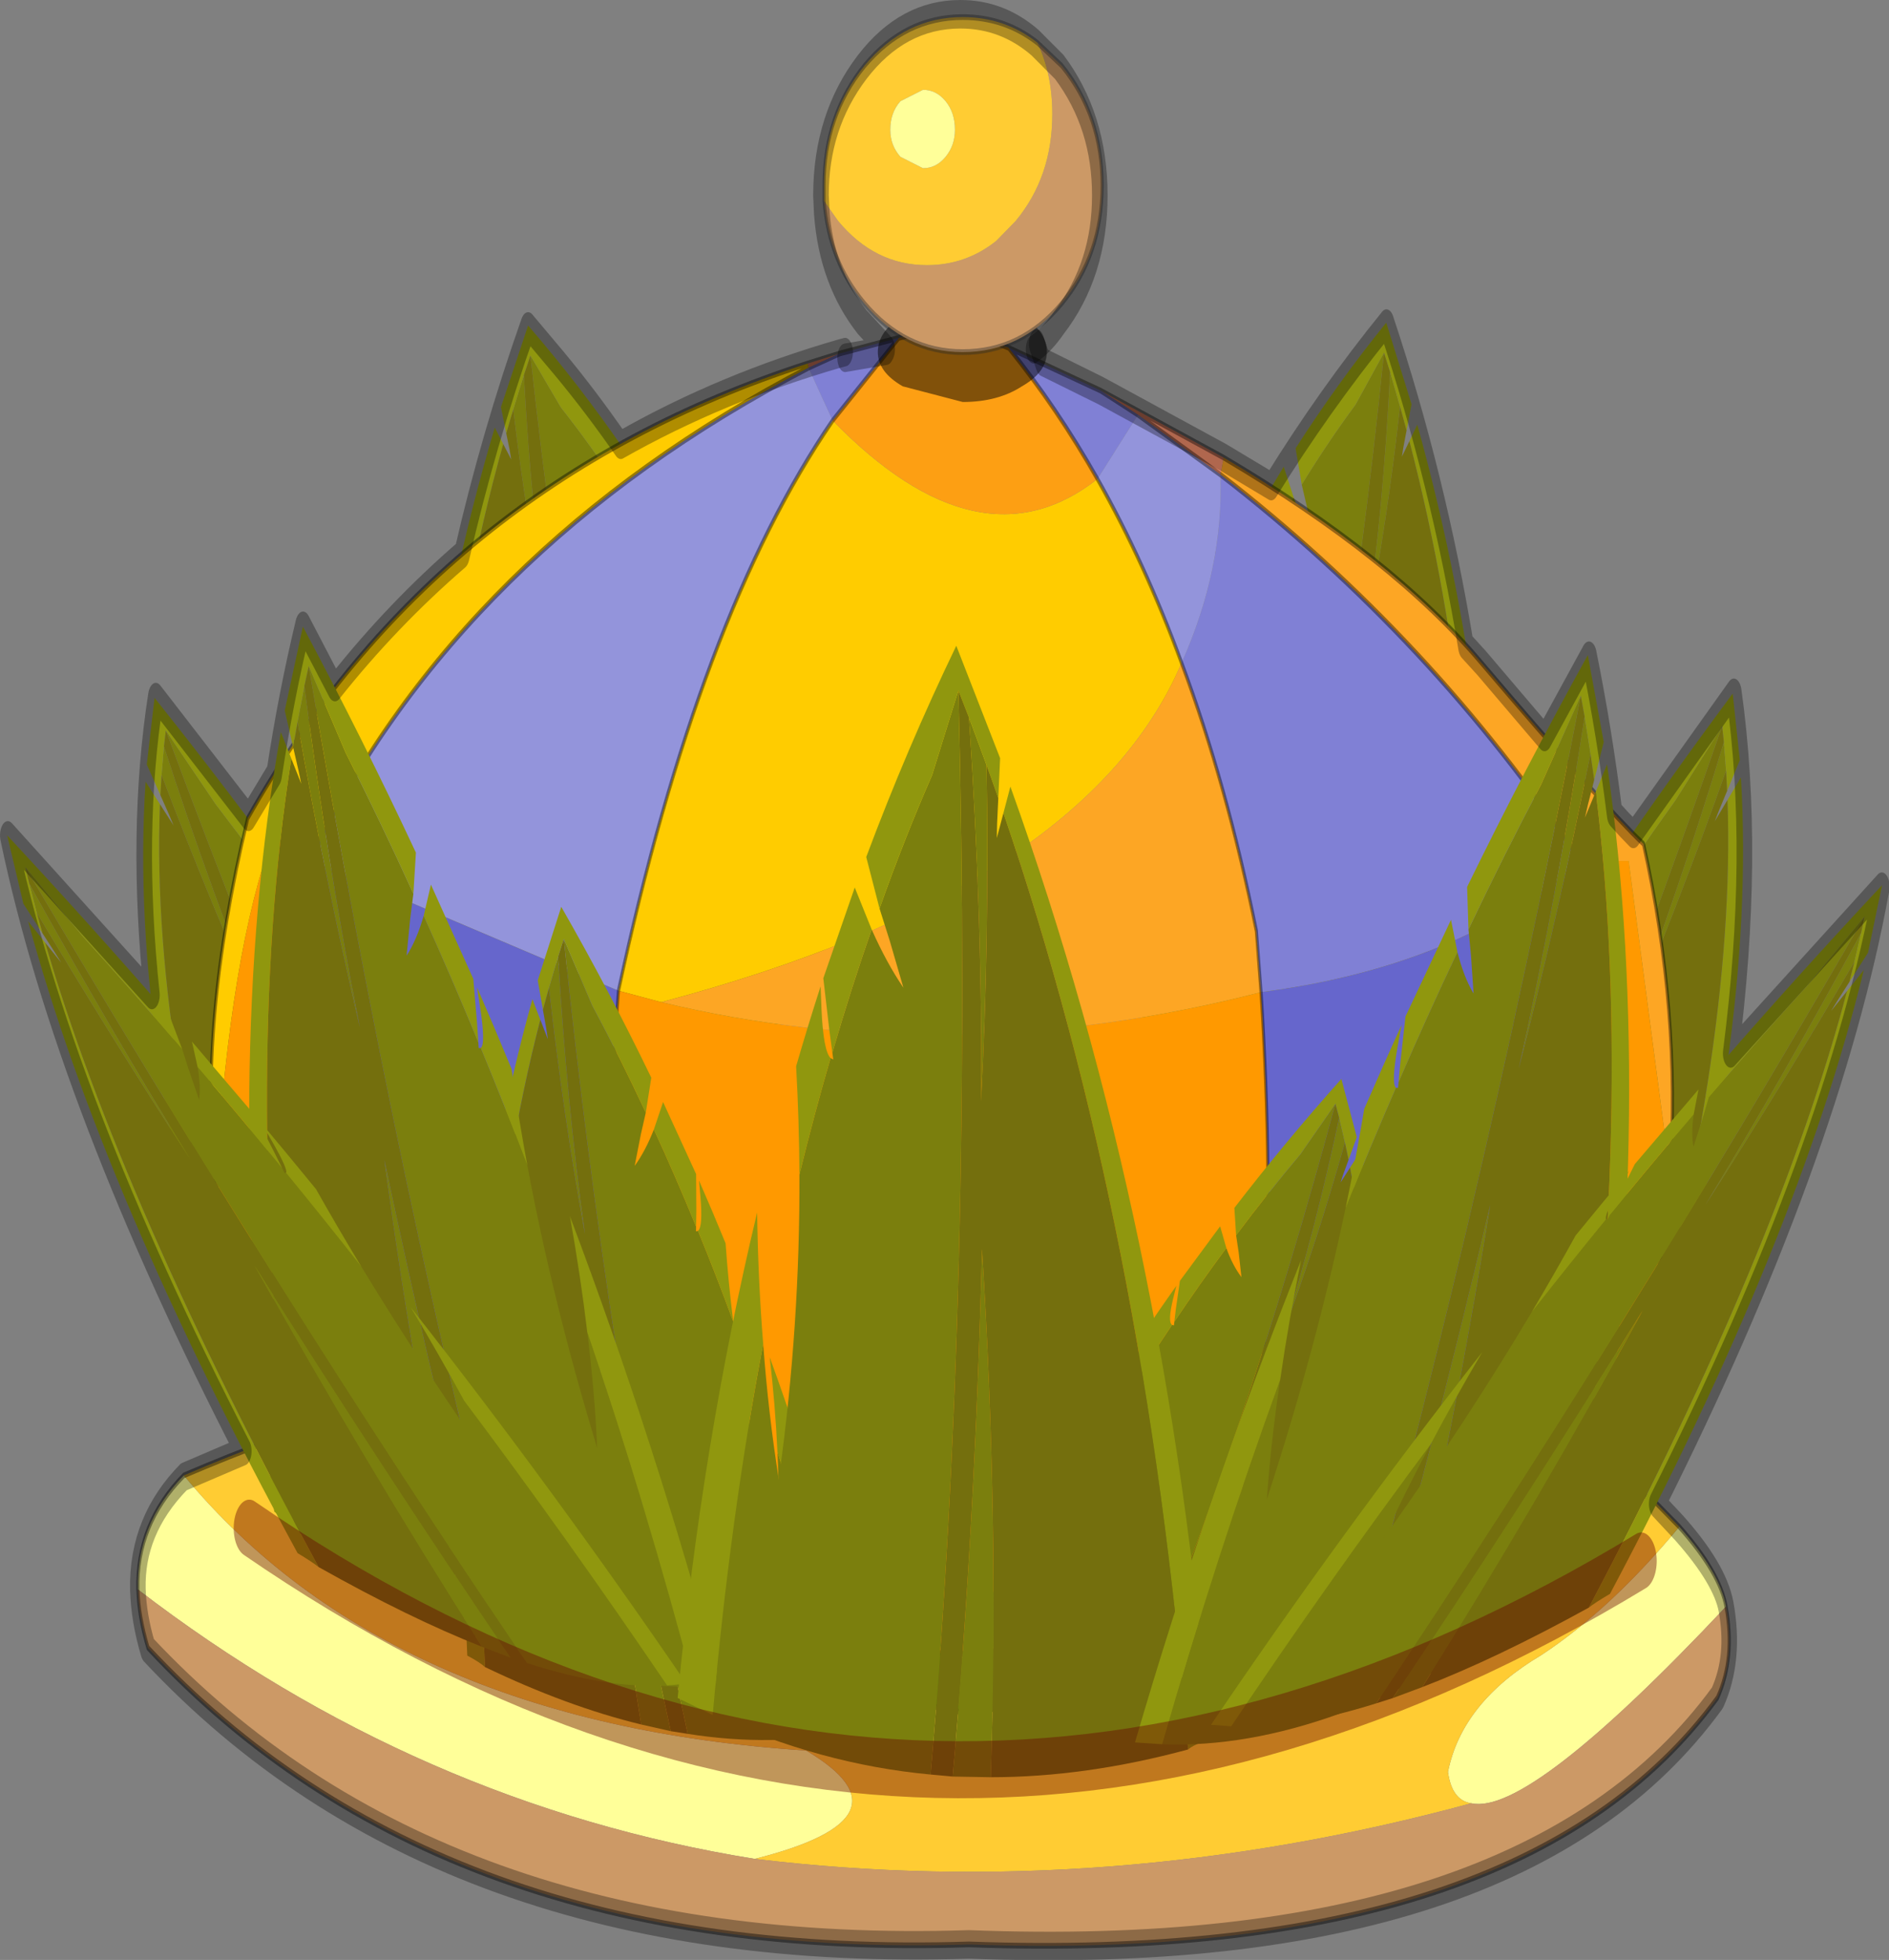 <svg viewBox="0 0 79.67 82.631" xmlns="http://www.w3.org/2000/svg" xmlns:xlink="http://www.w3.org/1999/xlink"><rect x="0" y="0" width="79.67" height="82.631" fill="#808080" stroke="none"/><use transform="matrix(.657 0 0 1.202 -7.85 0)" width="145.5" height="68.75" xlink:href="#a"/><defs><g id="a" transform="translate(76.1 35.3)"><use transform="translate(-69.45 -25.55)" width="130.75" height="48.3" xlink:href="#b"/><use transform="translate(-55.4 -34.8)" width="102.35" height="67.85" xlink:href="#c"/><use transform="translate(-76.1 -16.85)" width="145.5" height="45.25" xlink:href="#d"/><use transform="translate(-64.15 -35.3)" width="121.3" height="68.75" xlink:href="#e"/></g><g id="b"><use transform="matrix(-.333 .034 .081 .315 54.55 .1)" width="88" height="83.55" xlink:href="#f"/><use transform="matrix(-.364 -.084 .258 .355 32 18.6)" width="88" height="83.55" xlink:href="#f"/><use transform="matrix(.311 .034 -.076 .315 79.95 0)" width="88" height="83.55" xlink:href="#f"/><use transform="matrix(.339 -.084 -.241 .355 100.9 18.45)" width="88" height="83.55" xlink:href="#f"/></g><g id="g" fill-rule="evenodd"><path d="m51.8 83.55-6.3-.05q3.7-18.5 4.85-38.95 2.85 20 1.45 39m-9.95-.2Q23.6 82.6 5.8 78.95q2.85-14.45 8.35-27.4.85 5.15 2.6 10.05l.1-.45q3.4-11 3.3-22.1 2.4-4.4 5.15-8.6l.45.1-.15-.5q3.05-4.7 6.5-9.1 2.5 2.5 5.25 4.3L35.1 21.8l-1.7-2.4q4.05-5.1 8.7-9.85l4.35-6.25q2.45 43.95-4.6 80.05M48.2 5.3l2.9 3.5q.5 12.9-.9 24.85.25-13.35-2-28.35" fill="#7b7f0d"/><path d="m53.9 12.35 1.15-1.95Q81.4 43.15 88 80.75q-2.65.4-3.55.75Q77.5 43.15 53.9 12.35M5.8 78.95 0 77.7q4-18.8 13.15-35.85.15 4.95 1 9.7-5.5 12.95-8.35 27.4m14.35-39.9q-.05-4-.55-8 1.95-3 4.05-5.9l.15 1.7q.3 3.05 1.5 3.6-2.75 4.2-5.15 8.6m5.45-9-.5-1.65-1-3.85 5.2-6.7 2.8 3.1q-3.45 4.4-6.5 9.1m7.8-10.65-2.2-3.8Q37.95 7.55 46.1 0l7.25 8.3-.3 2.95L51.1 8.8l-2.9-3.5-1.75-2-4.35 6.25q-4.65 4.75-8.7 9.85" fill="#90970e"/><path d="M84.45 81.5Q67.5 83.55 51.8 83.55q1.4-19-1.45-39Q49.2 65 45.5 83.5l-3.65-.15q7.05-36.1 4.6-80.05l1.75 2q2.25 15 2 28.35 1.4-11.95.9-24.85l1.95 2.45-.2 1.9-.05 1.05 1.1-1.85q23.6 30.8 30.55 69.15" fill="#746f0d"/></g><g id="c"><path d="M30.3 27.95q-1.25-.1-1.5-1.1.9-2.45 6-4.1 4.45-1.6 8.85-4.5 2.6 1.6 3 2.8Q34 28.4 30.3 27.95m-82.65-11.5q13.2 8.7 39.95 9.65 7.25 2.35-3.3 3.8-21.6-1.9-39.6-9.45-.1-2.3 2.95-4" fill="#ff9" fill-rule="evenodd" transform="translate(55.4 34.8)"/><path d="M43.65 18.25q-4.4 2.9-8.85 4.5-5.1 1.65-6 4.1.25 1 1.5 1.1-23.25 3.45-46 1.95 10.55-1.45 3.3-3.8-26.75-.95-39.95-9.65 45.9-10.75 94.3.85l1.7.95" fill="#fc3" fill-rule="evenodd" transform="translate(55.4 34.8)"/><path d="M30.3 27.95q3.7.45 16.35-6.9.6 1.8-.55 3.2Q33.6 33.6-1.95 32.9q-33.95.6-52.7-10.4-.6-1.1-.65-2.05 18 7.55 39.6 9.45 22.75 1.5 46-1.95" fill="#c96" fill-rule="evenodd" transform="translate(55.4 34.8)"/><path d="M102.05 55.85q-.4-1.2-3-2.8l-1.7-.95q-48.4-11.6-94.3-.85m-2.95 4q.05.95.65 2.05 18.75 11 52.7 10.4 35.55.7 48.05-8.65 1.15-1.4.55-3.2M.1 55.25q-.1-2.3 2.95-4" fill="none" stroke="#000" stroke-linecap="round" stroke-linejoin="round" stroke-opacity=".4" stroke-width=".2"/><path d="M-2 24.8q-14.3-1.4-30.05-7Q-34.7 7.25-26.9 1.1-10.45 13.05-2 24.8" fill="#690" fill-rule="evenodd" transform="translate(55.4 34.8)"/><path d="M53.4 59.6q-8.45-11.75-24.9-23.7-7.8 6.15-5.15 16.7 15.75 5.6 30.05 7z" fill="none" stroke="#000" stroke-linecap="round" stroke-linejoin="round" stroke-opacity=".4" stroke-width=".2"/><path d="m14.2-18.65-5.3-2.1-2.4-.85 7.9 2.35-.2.6m-26.5-3.9 2.05-.35-2 .5-.05-.15" fill="#ff9571" fill-rule="evenodd" transform="translate(55.4 34.8)"/><path d="M6.3-18.5q3.05 2.95 5.4 6.45Q5.5-4.1-21.7-.15l-2.75-.4q5.15-13.15 13.75-20 9.45 5.3 17 2.05M-50.3 6.1Q-51.45.7-48.25-6.6-36.1-18.35-12.3-22.55l.05.15q-22.3 6.35-32 17.25L-46.6-6q-2.75 4-3.7 12.1" fill="#fc0" fill-rule="evenodd" transform="translate(55.4 34.8)"/><path d="m-24.45-.55 2.75.4Q-3.15 2.3 16.8-.5q1.5 12.7-2.05 22.3-17.5 2.15-34.7-.65-6.3-8.65-4.5-21.7m67.5 6.4q-.7 5.4-4.3 10.65l-4.05 1.2q7.1-11.3 2.6-22.8h3.1l2.65 10.95m-82.8 10.4-4.25-1.5q-5.15-3.5-6.3-8.65.95-8.1 3.7-12.1l2.35.85q-2.35 12.4 4.5 21.4" fill="#f90" fill-rule="evenodd" transform="translate(55.4 34.8)"/><path d="M.6-23.1q3.1 2.1 5.7 4.6-7.55 3.25-17-2.05l4.25-2.9L-3-23.9l3.6.8" fill="#fd9f13" fill-rule="evenodd" transform="translate(55.4 34.8)"/><path d="M-21.7-.15Q5.5-4.1 11.7-12.05q2.9 4.25 4.8 9.4l.3 2.15q-19.95 2.8-38.5.35m59-4.95q-9.5-7.8-23.1-13.55l.2-.6q10.85 3.5 16.55 7.2 7.7 4.95 10.4 6.35 2.4 5.9 1.7 11.55L40.4-5.1h-3.1" fill="#fda624" fill-rule="evenodd" transform="translate(55.4 34.8)"/><path d="M16.8-.5q12.75-.9 20.5-4.6 4.5 11.5-2.6 22.8-9.75 2.75-19.45 4l-.5.1Q18.3 12.2 16.8-.5m-36.75 21.65q-9.95-1.65-19.8-4.9-6.85-9-4.5-21.4l19.8 4.6q-1.8 13.05 4.5 21.7" fill="#66c" fill-rule="evenodd" transform="translate(55.4 34.8)"/><path d="M8.9-20.75 6.3-18.5Q3.7-21 .6-23.1l5.9 1.5 2.4.85m2.8 8.7q2.7-3.3 2.5-6.6Q27.8-12.9 37.3-5.1 29.55-1.4 16.8-.5l-.3-2.15q-1.9-5.15-4.8-9.4M-10.25-22.9l3.8-.55-4.25 2.9-1.55-1.85 2-.5" fill="#8080d5" fill-rule="evenodd" transform="translate(55.4 34.8)"/><path d="m6.3-18.5 2.6-2.25 5.3 2.1q.2 3.3-2.5 6.6-2.35-3.5-5.4-6.45m-17-2.05q-8.6 6.85-13.75 20l-19.8-4.6q9.7-10.9 32-17.25l1.55 1.85" fill="#9394db" fill-rule="evenodd" transform="translate(55.4 34.8)"/><path d="M61.7 16.3q3.05 2.95 5.4 6.45 2.9 4.25 4.8 9.4l.3 2.15q1.5 12.7-2.05 22.3-17.5 2.15-34.7-.65-9.95-1.65-19.8-4.9l-4.25-1.5q-5.15-3.5-6.3-8.65-1.15-5.4 2.05-12.7Q19.3 16.45 43.1 12.25l2.05-.35 3.8-.55 3.45-.45 3.6.8q3.1 2.1 5.7 4.6m7.9-.15-5.3-2.1-2.4-.85-5.9-1.5m-11.3 2.55q-8.6 6.85-13.75 20-1.8 13.05 4.5 21.7M92.7 29.7q-9.5-7.8-23.1-13.55m.2-.6-7.9-2.35m7.9 2.35q10.85 3.5 16.55 7.2 7.7 4.95 10.4 6.35 2.4 5.9 1.7 11.55-.7 5.4-4.3 10.65l-4.05 1.2q-9.75 2.75-19.45 4l-.5.1m19.95-4.1q7.1-11.3 2.6-22.8M43.15 12.4l2-.5m-.45 2.35 4.25-2.9m-37.8 18.3q9.7-10.9 32-17.25m-27.5 38.65q-6.85-9-4.5-21.4" fill="none" stroke="#000" stroke-linecap="round" stroke-linejoin="round" stroke-opacity=".4" stroke-width=".2"/><path d="M1.45-24.2q1.6.5 1.6 1.25 0 .7-1.6 1.2-1.55.55-3.8.55l-3.85-.55q-1.6-.5-1.6-1.2 0-.75 1.6-1.25l3.85-.55q2.25 0 3.8.55" fill-opacity=".49" fill-rule="evenodd" transform="translate(55.4 34.8)"/><path d="m-11.25-28.25.9.7Q-8-26-4.65-26q2.5 0 4.45-.85l1.25-.7Q3.4-29.1 3.4-31.3q0-1.4-.95-2.5L4-33q2.6 1.75 2.6 4.2T4-24.65t-6.35 1.7q-3.7 0-6.3-1.7-2.3-1.5-2.6-3.6" fill="#c96" fill-rule="evenodd" transform="translate(55.4 34.8)"/><path d="M2.45-33.8q.95 1.1.95 2.5 0 2.2-2.35 3.75l-1.25.7q-1.95.85-4.45.85-3.35 0-5.7-1.55l-.9-.7v-.55q0-2.45 2.6-4.2 2.6-1.7 6.3-1.7 2.7 0 4.8.9M-7-30.75q0 .55.65.95l1.45.4q.85 0 1.45-.4t.6-.95q0-.6-.6-1t-1.45-.4l-1.45.4q-.65.4-.65 1" fill="#fc3" fill-rule="evenodd" transform="translate(55.4 34.8)"/><path d="M-7-30.75q0-.6.65-1l1.45-.4q.85 0 1.45.4t.6 1q0 .55-.6.95t-1.45.4l-1.45-.4q-.65-.4-.65-.95" fill="#ff9" fill-rule="evenodd" transform="translate(55.4 34.8)"/><path d="M44.15 6.55q.3 2.1 2.6 3.6 2.6 1.7 6.3 1.7 3.75 0 6.35-1.7T62 6t-2.6-4.2L57.85 1q-2.1-.9-4.8-.9-3.7 0-6.3 1.7-2.6 1.75-2.6 4.2z" fill="none" stroke="#282828" stroke-linecap="round" stroke-linejoin="round" stroke-opacity=".4" stroke-width=".2"/></g><g id="d"><use transform="matrix(-.302 -.04 .082 .346 61.9 15.2)" width="88" height="83.55" xlink:href="#f"/><use transform="matrix(-.331 -.084 .149 .428 46.65 7.4)" width="88" height="83.55" xlink:href="#f"/><use transform="matrix(-.297 -.064 .385 .345 26.1 13.8)" width="88" height="83.55" xlink:href="#f"/><use transform="matrix(.306 -.024 -.148 .267 83.95 20.5)" width="88" height="83.55" xlink:href="#f"/><use transform="matrix(.388 0 0 .475 55.45 4.2)" width="88" height="83.55" xlink:href="#f"/><use transform="matrix(.339 -.084 -.173 .441 98.25 8.4)" width="88" height="83.55" xlink:href="#f"/><use transform="matrix(.304 -.064 -.374 .341 118.75 15.55)" width="88" height="83.55" xlink:href="#f"/></g><g id="e" fill="none" stroke-linecap="round" stroke-linejoin="round"><path d="M16 53.6q43.5 16.35 89.35 1.15" stroke="#600" stroke-opacity=".412" stroke-width="2"/><path d="m2.4-23.25.4.65 3.7 1 7.9 2.35 3.05 1q3.4-3 7.4-5.7 3.35 5.5 5.1 11.3l1 .6L35-9.45l2.85-2.85q1 2.7 1.65 5.55.65.4 1.2.7L47.15-11q1.45 5.65-.2 12.65l9.7-5.85q-3.1 9.3-14.45 21.65l1.45.85q2.6 1.6 3 2.75.6 1.8-.55 3.2-12.5 9.4-48.05 8.65-33.95.6-52.7-10.35-.6-1.1-.65-2.1-.1-2.25 2.95-3.95l3.85-.9Q-60.1 3.3-63.65-6l9.25 5.6q-1.1-5.7.25-10.45l5.95 4.2 1.65-1.5q.75-2.7 1.85-5.2l2.05 2.15q3.7-2.55 8.15-4.65 1.7-4.05 4.25-8l2 1.3q2.05 1.35 3.95 2.85 6.45-2 14.05-3.2l.35-.05" stroke="#000" stroke-opacity=".31" transform="translate(64.15 35.3)"/><path d="m-9.9-22.75 2.65-.25.05-.05-1.6-.95q-2.3-1.6-2.6-3.85l-.05-.6q0-2.6 2.65-4.5 2.6-1.85 6.3-1.85 2.7 0 4.8 1l1.55.85q2.6 1.9 2.6 4.5T3.85-24q-.75.6-1.65.95" stroke="#000" stroke-opacity=".31" transform="translate(64.15 35.3)"/></g><use width="88" height="83.55" xlink:href="#g" id="f"/></defs></svg>